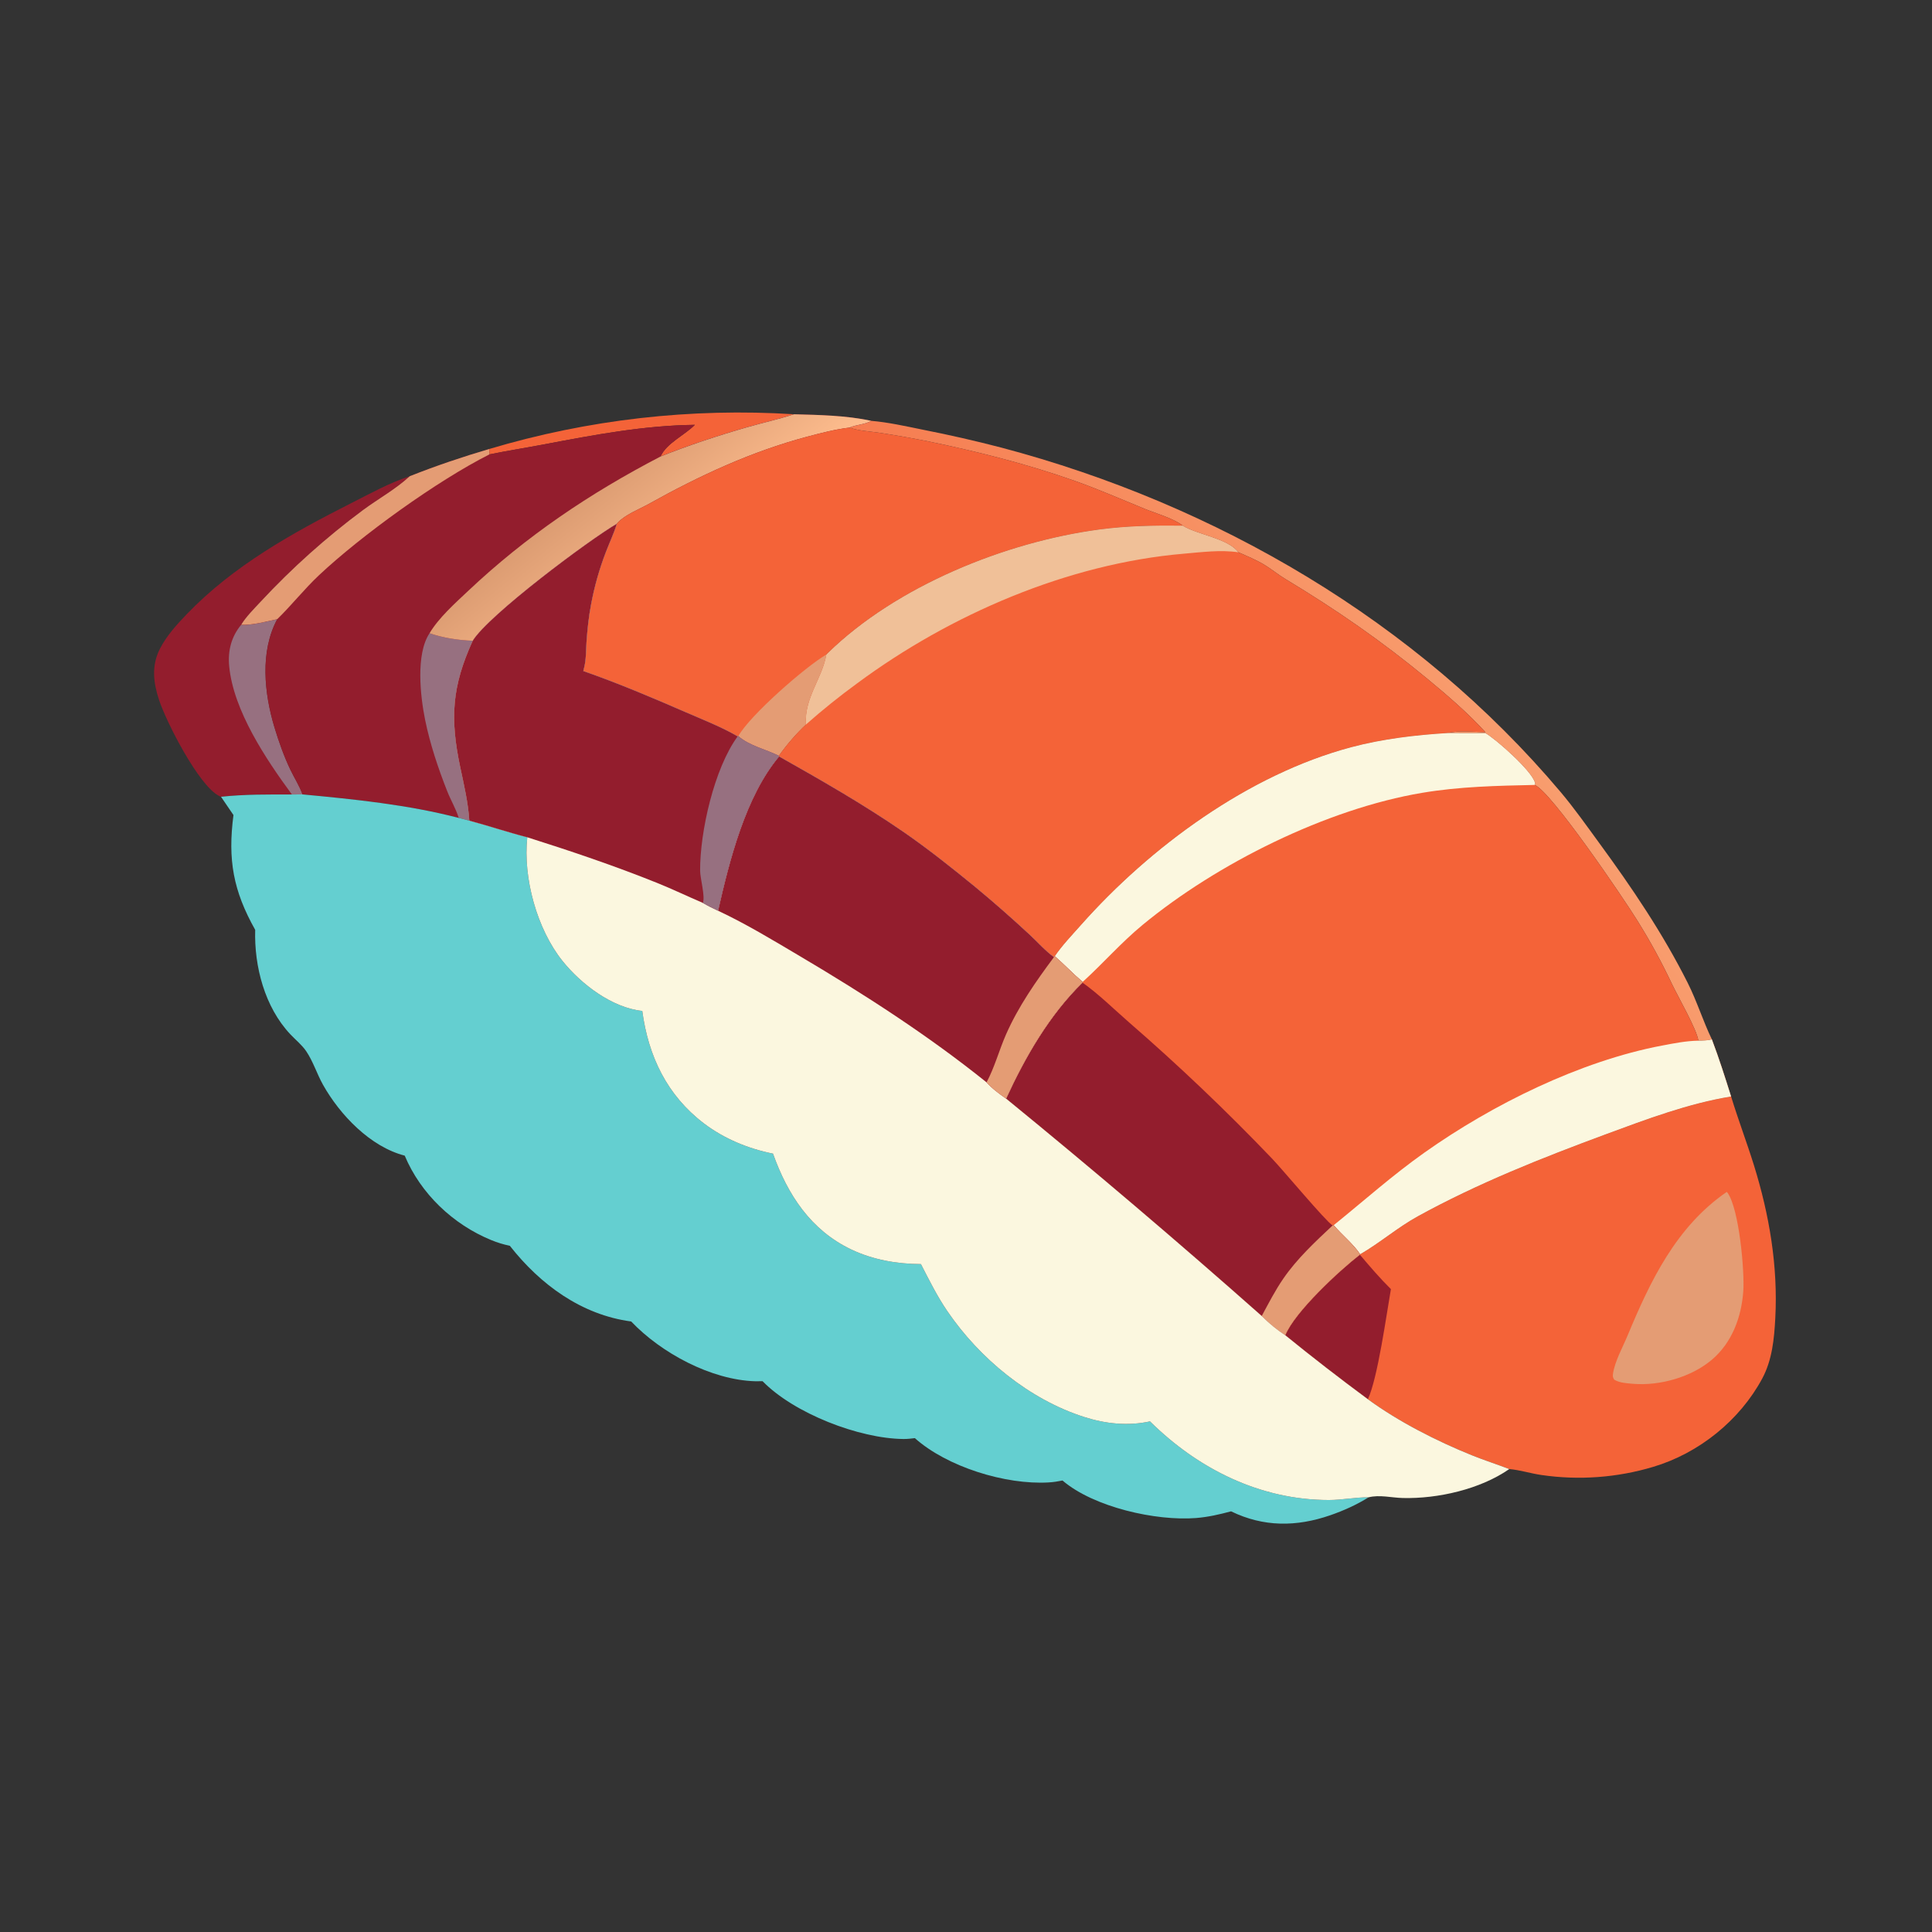 <?xml version="1.0" encoding="utf-8" ?>
<svg xmlns="http://www.w3.org/2000/svg" xmlns:xlink="http://www.w3.org/1999/xlink" width="1209" height="1209">
	<rect width="100%" height="100%" fill="#333333" stroke="none"/>
	<path fill="#F46338" transform="matrix(1.181 0 0 1.181 0 0)" d="M259.229 237.908Q269.017 234.984 278.924 232.495Q288.831 230.007 298.839 227.959Q308.847 225.91 318.935 224.306Q329.023 222.702 339.173 221.546Q349.322 220.389 359.513 219.682Q369.703 218.976 379.915 218.72Q390.127 218.464 400.34 218.66Q410.553 218.856 420.748 219.503C412.542 222.187 404.358 223.959 396.091 226.332C380.379 230.842 365.216 235.845 350.016 241.882C353.044 234.905 362.86 230.554 368.183 225.107C341.239 225.422 314.845 230.422 288.47 235.434C278.747 237.281 269 238.787 259.296 240.784L259.229 237.908Z"/>
	<defs>
		<linearGradient id="gradient_0" gradientUnits="userSpaceOnUse" x1="613.923" y1="437.717" x2="758.078" y2="329.253">
			<stop offset="0" stop-color="#F67C50"/>
			<stop offset="1" stop-color="#F89D6E"/>
		</linearGradient>
	</defs>
	<path fill="url(#gradient_0)" transform="matrix(1.181 0 0 1.181 0 0)" d="M461.647 222.993C470.737 223.765 479.936 225.842 488.864 227.66Q509.897 231.782 530.637 237.188C644.424 267.289 750.691 329.22 826.929 419.677C834.199 428.303 840.71 437.57 847.368 446.67C864.714 470.374 881.036 494.482 894.259 520.785C899.159 530.534 902.373 541.025 907.088 550.778C904.633 551.328 902.411 551.427 899.918 551.424C899.076 545.446 889.35 528.539 886.035 521.64Q877.866 504.291 867.723 488.018C860.883 476.874 821.637 418.905 813.111 415.913C813.448 415.279 813.512 415.437 813.326 414.735C811.649 408.413 792.799 391.775 787.048 388.444L767.22 388.413C773.1 386.901 781.007 387.885 787.083 387.954C777.656 377.671 766.877 368.409 756.129 359.54C731.723 339.4 708.103 323.107 681.028 306.769C677.275 304.505 673.891 301.675 670.152 299.393C665.775 296.72 660.854 294.675 656.151 292.641C650.797 285.264 634.037 283.251 626.685 278.531C622.268 274.854 612.25 271.952 606.648 269.669C594.31 264.641 582.115 259.272 569.547 254.822C544.327 245.893 517.941 239.259 491.76 233.851Q479.163 231.35 466.472 229.385C461.239 228.591 455.038 228.312 450.09 226.581C453.743 224.92 458.148 225.011 461.647 222.993Z"/>
	<path fill="#931D2D" transform="matrix(1.181 0 0 1.181 0 0)" d="M117.101 422.181C116.709 422.067 116.347 421.868 115.985 421.681C105.237 416.119 88.182 382.739 84.266 370.851C81.227 361.626 80.171 352.698 84.765 343.708C88.255 336.88 93.737 330.858 99.017 325.372C123.638 299.785 154.722 282.501 186.102 266.599C196.176 261.494 206.372 255.83 217.124 252.331C209.49 259.358 200.577 264.18 192.289 270.307Q177.685 281.15 164.132 293.281Q150.578 305.411 138.187 318.727C134.734 322.455 130.406 326.716 127.778 331.056C134.065 331.286 140.778 329.358 146.911 328.073C137.668 345.19 139.987 367.351 145.408 385.343C147.662 392.825 150.432 400.656 153.795 407.705C155.894 412.106 158.634 416.338 160.293 420.931L154.682 420.986C142.067 420.965 129.664 420.827 117.101 422.181Z"/>
	<path fill="#977080" transform="matrix(1.181 0 0 1.181 0 0)" d="M146.911 328.073C137.668 345.19 139.987 367.351 145.408 385.343C147.662 392.825 150.432 400.656 153.795 407.705C155.894 412.106 158.634 416.338 160.293 420.931L154.682 420.986C140.917 402.259 123.662 376.495 121.438 352.99C120.668 344.847 122.529 337.427 127.778 331.056C134.065 331.286 140.778 329.358 146.911 328.073Z"/>
	<path fill="#931D2D" transform="matrix(1.181 0 0 1.181 0 0)" d="M420.748 219.503C434.267 219.875 448.391 220.095 461.647 222.993C458.148 225.011 453.743 224.92 450.09 226.581C442.651 227.462 435.055 229.423 427.818 231.351C398.001 239.296 370.685 252.015 343.809 266.993C338.597 269.897 331.235 272.672 327.194 277.053C327.061 277.197 326.959 277.368 326.842 277.526C312.038 286.148 259 325.79 250.488 339.503C239.439 363.721 238.367 380.555 243.884 406.634C245.864 415.995 248.063 425.256 248.674 434.837L243.058 433.382C216.311 426.405 187.772 423.512 160.293 420.931C158.634 416.338 155.894 412.106 153.795 407.705C150.432 400.656 147.662 392.825 145.408 385.343C139.987 367.351 137.668 345.19 146.911 328.073C140.778 329.358 134.065 331.286 127.778 331.056C130.406 326.716 134.734 322.455 138.187 318.727Q150.578 305.411 164.132 293.281Q177.685 281.15 192.289 270.307C200.577 264.18 209.49 259.358 217.124 252.331C230.997 246.834 244.914 242.133 259.229 237.908L259.296 240.784C269 238.787 278.747 237.281 288.47 235.434C314.845 230.422 341.239 225.422 368.183 225.107C362.86 230.554 353.044 234.905 350.016 241.882C365.216 235.845 380.379 230.842 396.091 226.332C404.358 223.959 412.542 222.187 420.748 219.503Z"/>
	<path fill="#977080" transform="matrix(1.181 0 0 1.181 0 0)" d="M227.598 335.536C234.75 337.99 242.933 339.27 250.488 339.503C239.439 363.721 238.367 380.555 243.884 406.634C245.864 415.995 248.063 425.256 248.674 434.837L243.058 433.382C241.497 428.377 238.86 424.043 236.953 419.212C232.166 407.078 227.872 394.249 225.26 381.446C222.743 369.11 220.181 346.687 227.598 335.536Z"/>
	<path fill="#E49C74" transform="matrix(1.181 0 0 1.181 0 0)" d="M217.124 252.331C230.997 246.834 244.914 242.133 259.229 237.908L259.296 240.784C231.745 254.681 191.486 283.677 169.001 304.818C161.181 312.169 154.56 320.633 146.911 328.073C140.778 329.358 134.065 331.286 127.778 331.056C130.406 326.716 134.734 322.455 138.187 318.727Q150.578 305.411 164.132 293.281Q177.685 281.15 192.289 270.307C200.577 264.18 209.49 259.358 217.124 252.331Z"/>
	<defs>
		<linearGradient id="gradient_1" gradientUnits="userSpaceOnUse" x1="321.552" y1="252.647" x2="360.668" y2="301.165">
			<stop offset="0" stop-color="#DC9C72"/>
			<stop offset="1" stop-color="#FEBD8E"/>
		</linearGradient>
	</defs>
	<path fill="url(#gradient_1)" transform="matrix(1.181 0 0 1.181 0 0)" d="M420.748 219.503C434.267 219.875 448.391 220.095 461.647 222.993C458.148 225.011 453.743 224.92 450.09 226.581C442.651 227.462 435.055 229.423 427.818 231.351C398.001 239.296 370.685 252.015 343.809 266.993C338.597 269.897 331.235 272.672 327.194 277.053C327.061 277.197 326.959 277.368 326.842 277.526C312.038 286.148 259 325.79 250.488 339.503C242.933 339.27 234.75 337.99 227.598 335.536C232.516 327.297 240.982 319.782 247.957 313.2C278.787 284.107 312.439 261.425 350.016 241.882C365.216 235.845 380.379 230.842 396.091 226.332C404.358 223.959 412.542 222.187 420.748 219.503Z"/>
	<path fill="#F46338" transform="matrix(1.181 0 0 1.181 0 0)" d="M326.842 277.526C326.959 277.368 327.061 277.197 327.194 277.053C331.235 272.672 338.597 269.897 343.809 266.993C370.685 252.015 398.001 239.296 427.818 231.351C435.055 229.423 442.651 227.462 450.09 226.581C455.038 228.312 461.239 228.591 466.472 229.385Q479.163 231.35 491.76 233.851C517.941 239.259 544.327 245.893 569.547 254.822C582.115 259.272 594.31 264.641 606.648 269.669C612.25 271.952 622.268 274.854 626.685 278.531C611.823 278.362 597.267 278.604 582.502 280.57C532.708 287.199 474.949 310.564 438.649 346.04Q438.249 346.431 437.855 346.829C435.777 359.357 426.071 369.849 427.055 383.902C422.021 388.577 416.626 394.818 412.686 400.459C405.69 396.967 397.242 395.253 391.217 390.051L390.875 390.17C382.305 385.176 372.552 381.379 363.44 377.415C345.57 369.641 327.477 361.976 309.07 355.56C309.229 354.96 309.366 354.358 309.518 353.756C310.638 349.317 310.45 344.701 310.773 340.156C311.247 333.487 311.937 326.776 313.199 320.21Q314.518 313.134 316.478 306.208Q318.438 299.282 321.023 292.564C322.95 287.493 325.268 282.75 326.842 277.526Z"/>
	<path fill="#E49C74" transform="matrix(1.181 0 0 1.181 0 0)" d="M391.217 390.051C397.319 379.035 426.856 353.198 437.855 346.829C435.777 359.357 426.071 369.849 427.055 383.902C422.021 388.577 416.626 394.818 412.686 400.459C405.69 396.967 397.242 395.253 391.217 390.051Z"/>
	<path fill="#F46338" transform="matrix(1.181 0 0 1.181 0 0)" d="M720.675 664.592C731.131 658.576 740.519 650.385 751.155 644.525C782.788 627.097 817.104 613.484 850.94 600.983C872.408 593.051 894.597 584.679 917.254 580.986C920.99 593.254 925.575 605.251 929.378 617.497C937.535 643.763 942.129 670.871 940.677 698.414C940.099 709.384 939.041 720.594 933.761 730.424C921.827 752.645 900.172 770.032 876.024 777.232Q872.437 778.306 868.797 779.183Q865.156 780.059 861.474 780.737Q857.791 781.414 854.077 781.89Q850.363 782.365 846.628 782.638Q842.894 782.911 839.15 782.98Q835.406 783.049 831.664 782.914Q827.922 782.779 824.193 782.44Q820.464 782.101 816.759 781.56C811.126 780.759 805.322 778.881 799.716 778.412C793.168 775.884 786.473 773.758 779.961 771.129C761.194 763.551 741.116 753.334 724.795 741.41C709.904 730.418 695.416 719.19 681.04 707.522C686.046 695.127 709.794 673.151 720.558 664.832L720.675 664.592Z"/>
	<path fill="#931D2D" transform="matrix(1.181 0 0 1.181 0 0)" d="M720.558 664.832C725.878 671.095 731.15 677.278 737.001 683.059C734.705 696.128 730.013 730.318 724.795 741.41C709.904 730.418 695.416 719.19 681.04 707.522C686.046 695.127 709.794 673.151 720.558 664.832Z"/>
	<path fill="#E49C74" transform="matrix(1.181 0 0 1.181 0 0)" d="M914.961 631.555C915.107 631.718 915.273 631.865 915.399 632.044C921.583 640.783 924.472 673.886 923.712 684.262C922.718 697.852 917.811 711.262 907.262 720.313C896.368 729.66 879.567 734.399 865.377 733.248C861.954 732.92 858.37 732.823 855.337 731.057C854.572 729.867 854.47 729.278 854.685 727.858C855.695 721.184 859.84 713.844 862.45 707.566C874.522 678.528 888.25 649.927 914.961 631.555Z"/>
	<path fill="#F46338" transform="matrix(1.181 0 0 1.181 0 0)" d="M437.855 346.829Q438.249 346.431 438.649 346.04C474.949 310.564 532.708 287.199 582.502 280.57C597.267 278.604 611.823 278.362 626.685 278.531C634.037 283.251 650.797 285.264 656.151 292.641C660.854 294.675 665.775 296.72 670.152 299.393C673.891 301.675 677.275 304.505 681.028 306.769C708.103 323.107 731.723 339.4 756.129 359.54C766.877 368.409 777.656 377.671 787.083 387.954C781.007 387.885 773.1 386.901 767.22 388.413C750.115 389.443 732.545 391.52 715.95 395.937C661.625 410.397 609.494 448.712 572.574 490.369C567.982 495.551 562.794 500.967 558.909 506.687L558.47 507.143C553.881 503.893 549.665 498.997 545.491 495.176Q531.324 482.02 516.427 469.698C504.155 459.679 491.644 449.702 478.595 440.713C457.578 426.237 435.044 413.357 412.817 400.82L412.686 400.459C416.626 394.818 422.021 388.577 427.055 383.902C426.071 369.849 435.777 359.357 437.855 346.829Z"/>
	<path fill="#F0C098" transform="matrix(1.181 0 0 1.181 0 0)" d="M437.855 346.829Q438.249 346.431 438.649 346.04C474.949 310.564 532.708 287.199 582.502 280.57C597.267 278.604 611.823 278.362 626.685 278.531C634.037 283.251 650.797 285.264 656.151 292.641C646.808 291.241 636.622 292.586 627.239 293.388C565.891 298.635 503.525 325.578 454.295 361.999Q440.151 372.299 427.055 383.902C426.071 369.849 435.777 359.357 437.855 346.829Z"/>
	<path fill="#64CFD0" transform="matrix(1.181 0 0 1.181 0 0)" d="M160.293 420.931C187.772 423.512 216.311 426.405 243.058 433.382L248.674 434.837C258.953 437.579 269.112 441.01 279.393 443.641C277.066 465.204 284.509 492.341 298.117 509.26C307.93 521.459 324.276 533.999 340.316 535.661C343.533 559.661 353.425 580.388 373.006 595.274C383.65 603.366 396.508 608.672 409.585 611.278C417.362 633.052 429.583 651.831 451.051 662.056C462.565 667.539 475.284 669.737 487.975 669.811C492.302 678.245 496.579 686.841 501.926 694.688C519.068 719.85 545.342 741.528 574.604 750.861C585.829 754.441 597.75 755.693 609.347 753.149C634.821 778.344 667.703 794.808 704.148 794.812C711.175 794.812 718.152 793.318 725.17 793.38C718.902 797.316 711.842 800.477 704.859 802.891C686.936 809.086 669.499 809.185 652.301 800.808C646.181 802.452 640.09 803.855 633.757 804.357C612.519 806.04 579.517 798.621 562.991 784.477C560.528 784.982 558.116 785.349 555.604 785.497C532.805 786.833 501.767 777.238 484.764 762.026C482.787 762.261 480.792 762.502 478.798 762.485C455.148 762.295 420.614 748.831 404.067 731.855Q402.159 731.925 400.25 731.883C376.882 731.244 350.308 716.906 334.455 700.216C308.091 696.696 286.257 680.648 270.148 660.108Q265.057 659.053 260.251 657.068C240.047 648.769 222.902 632.514 214.45 612.339C196.244 607.65 180.141 590.774 171.189 574.858C167.933 569.069 165.98 562.523 162.248 557.004C160.03 553.724 156.581 550.952 153.857 548.061C140.27 533.638 134.643 512.05 135.221 492.701C123.547 471.934 120.636 455.559 123.705 431.866L117.101 422.181C129.664 420.827 142.067 420.965 154.682 420.986L160.293 420.931Z"/>
	<path fill="#F46338" transform="matrix(1.181 0 0 1.181 0 0)" d="M767.22 388.413L787.048 388.444C792.799 391.775 811.649 408.413 813.326 414.735C813.512 415.437 813.448 415.279 813.111 415.913C821.637 418.905 860.883 476.874 867.723 488.018Q877.866 504.291 886.035 521.64C889.35 528.539 899.076 545.446 899.918 551.424C902.411 551.427 904.633 551.328 907.088 550.778C910.869 560.772 914.05 570.806 917.254 580.986C894.597 584.679 872.408 593.051 850.94 600.983C817.104 613.484 782.788 627.097 751.155 644.525C740.519 650.385 731.131 658.576 720.675 664.592L720.558 664.832C709.794 673.151 686.046 695.127 681.04 707.522Q677.662 705.297 674.531 702.737Q671.4 700.176 668.548 697.308Q601.979 638.351 533.093 582.12C543.309 559.959 555.982 537.87 573.581 520.651L573.652 520.316C573.609 520.273 573.57 520.226 573.523 520.186C568.462 515.878 563.915 511.057 558.909 506.687C562.794 500.967 567.982 495.551 572.574 490.369C609.494 448.712 661.625 410.397 715.95 395.937C732.545 391.52 750.115 389.443 767.22 388.413Z"/>
	<path fill="#FBF7DF" transform="matrix(1.181 0 0 1.181 0 0)" d="M907.088 550.778C910.869 560.772 914.05 570.806 917.254 580.986C894.597 584.679 872.408 593.051 850.94 600.983C817.104 613.484 782.788 627.097 751.155 644.525C740.519 650.385 731.131 658.576 720.675 664.592C717.03 659.091 710.996 654.355 706.668 649.207C722.683 636.262 737.953 622.631 754.795 610.709C790.711 585.285 837.206 562.267 880.61 554.022C886.87 552.833 893.544 551.522 899.918 551.424C902.411 551.427 904.633 551.328 907.088 550.778Z"/>
	<path fill="#FBF7DF" transform="matrix(1.181 0 0 1.181 0 0)" d="M767.22 388.413L787.048 388.444C792.799 391.775 811.649 408.413 813.326 414.735C813.512 415.437 813.448 415.279 813.111 415.913C793.125 416.347 773.395 416.765 753.621 420.084C702.98 428.582 644.873 457.517 605.406 490.09C594.024 499.483 584.5 510.454 573.652 520.316C573.609 520.273 573.57 520.226 573.523 520.186C568.462 515.878 563.915 511.057 558.909 506.687C562.794 500.967 567.982 495.551 572.574 490.369C609.494 448.712 661.625 410.397 715.95 395.937C732.545 391.52 750.115 389.443 767.22 388.413Z"/>
	<path fill="#931D2D" transform="matrix(1.181 0 0 1.181 0 0)" d="M573.581 520.651C582.211 526.767 590.232 534.736 598.216 541.693Q637.728 575.979 673.898 613.774C679.44 619.484 702.661 647.391 706.115 649.321L706.668 649.207C710.996 654.355 717.03 659.091 720.675 664.592L720.558 664.832C709.794 673.151 686.046 695.127 681.04 707.522Q677.662 705.297 674.531 702.737Q671.4 700.176 668.548 697.308Q601.979 638.351 533.093 582.12C543.309 559.959 555.982 537.87 573.581 520.651Z"/>
	<path fill="#E49C74" transform="matrix(1.181 0 0 1.181 0 0)" d="M706.115 649.321L706.668 649.207C710.996 654.355 717.03 659.091 720.675 664.592L720.558 664.832C709.794 673.151 686.046 695.127 681.04 707.522Q677.662 705.297 674.531 702.737Q671.4 700.176 668.548 697.308C672.165 690.608 675.711 683.697 680.039 677.424C687.311 666.883 696.815 658.041 706.115 649.321Z"/>
	<path fill="#FBF7DF" transform="matrix(1.181 0 0 1.181 0 0)" d="M250.488 339.503C259 325.79 312.038 286.148 326.842 277.526C325.268 282.75 322.95 287.493 321.023 292.564Q318.438 299.282 316.478 306.208Q314.518 313.134 313.199 320.21C311.937 326.776 311.247 333.487 310.773 340.156C310.45 344.701 310.638 349.317 309.518 353.756C309.366 354.358 309.229 354.96 309.07 355.56C327.477 361.976 345.57 369.641 363.44 377.415C372.552 381.379 382.305 385.176 390.875 390.17L391.217 390.051C397.242 395.253 405.69 396.967 412.686 400.459L412.817 400.82C435.044 413.357 457.578 426.237 478.595 440.713C491.644 449.702 504.155 459.679 516.427 469.698Q531.324 482.02 545.491 495.176C549.665 498.997 553.881 503.893 558.47 507.143L558.909 506.687C563.915 511.057 568.462 515.878 573.523 520.186C573.57 520.226 573.609 520.273 573.652 520.316L573.581 520.651C555.982 537.87 543.309 559.959 533.093 582.12Q601.979 638.351 668.548 697.308Q671.4 700.176 674.531 702.737Q677.662 705.297 681.04 707.522C695.416 719.19 709.904 730.418 724.795 741.41C741.116 753.334 761.194 763.551 779.961 771.129C786.473 773.758 793.168 775.884 799.716 778.412C784.322 789.12 761.867 794.211 743.281 793.752C737.403 793.607 730.98 791.912 725.17 793.38C718.152 793.318 711.175 794.812 704.148 794.812C667.703 794.808 634.821 778.344 609.347 753.149C597.75 755.693 585.829 754.441 574.604 750.861C545.342 741.528 519.068 719.85 501.926 694.688C496.579 686.841 492.302 678.245 487.975 669.811C475.284 669.737 462.565 667.539 451.051 662.056C429.583 651.831 417.362 633.052 409.585 611.278C396.508 608.672 383.65 603.366 373.006 595.274C353.425 580.388 343.533 559.661 340.316 535.661C324.276 533.999 307.93 521.459 298.117 509.26C284.509 492.341 277.066 465.204 279.393 443.641C269.112 441.01 258.953 437.579 248.674 434.837C248.063 425.256 245.864 415.995 243.884 406.634C238.367 380.555 239.439 363.721 250.488 339.503Z"/>
	<path fill="#931D2D" transform="matrix(1.181 0 0 1.181 0 0)" d="M380.484 482.573C386.53 455.925 394.992 422.077 412.817 400.82C435.044 413.357 457.578 426.237 478.595 440.713C491.644 449.702 504.155 459.679 516.427 469.698Q531.324 482.02 545.491 495.176C549.665 498.997 553.881 503.893 558.47 507.143L558.909 506.687C563.915 511.057 568.462 515.878 573.523 520.186C573.57 520.226 573.609 520.273 573.652 520.316L573.581 520.651C555.982 537.87 543.309 559.959 533.093 582.12C529.444 579.582 525.713 576.839 522.747 573.505C491.89 548.711 458.232 526.992 424.204 506.851C409.872 498.368 395.571 489.662 380.484 482.573Z"/>
	<path fill="#E49C74" transform="matrix(1.181 0 0 1.181 0 0)" d="M558.47 507.143L558.909 506.687C563.915 511.057 568.462 515.878 573.523 520.186C573.57 520.226 573.609 520.273 573.652 520.316L573.581 520.651C555.982 537.87 543.309 559.959 533.093 582.12C529.444 579.582 525.713 576.839 522.747 573.505C527.006 565.592 529.437 556.35 533.079 548.078C539.57 533.333 548.879 520.001 558.47 507.143Z"/>
	<path fill="#931D2D" transform="matrix(1.181 0 0 1.181 0 0)" d="M250.488 339.503C259 325.79 312.038 286.148 326.842 277.526C325.268 282.75 322.95 287.493 321.023 292.564Q318.438 299.282 316.478 306.208Q314.518 313.134 313.199 320.21C311.937 326.776 311.247 333.487 310.773 340.156C310.45 344.701 310.638 349.317 309.518 353.756C309.366 354.358 309.229 354.96 309.07 355.56C327.477 361.976 345.57 369.641 363.44 377.415C372.552 381.379 382.305 385.176 390.875 390.17L391.217 390.051C397.242 395.253 405.69 396.967 412.686 400.459L412.817 400.82C394.992 422.077 386.53 455.925 380.484 482.573C377.718 481.285 375.051 479.954 372.412 478.419C364.288 474.941 356.307 471.097 348.106 467.8C325.522 458.722 302.593 450.987 279.393 443.641C269.112 441.01 258.953 437.579 248.674 434.837C248.063 425.256 245.864 415.995 243.884 406.634C238.367 380.555 239.439 363.721 250.488 339.503Z"/>
	<path fill="#977080" transform="matrix(1.181 0 0 1.181 0 0)" d="M391.217 390.051C397.242 395.253 405.69 396.967 412.686 400.459L412.817 400.82C394.992 422.077 386.53 455.925 380.484 482.573C377.718 481.285 375.051 479.954 372.412 478.419C373.796 475.256 371 465.462 370.973 461.418C370.838 440.784 378.441 407.104 390.875 390.17L391.217 390.051Z"/>
</svg>
